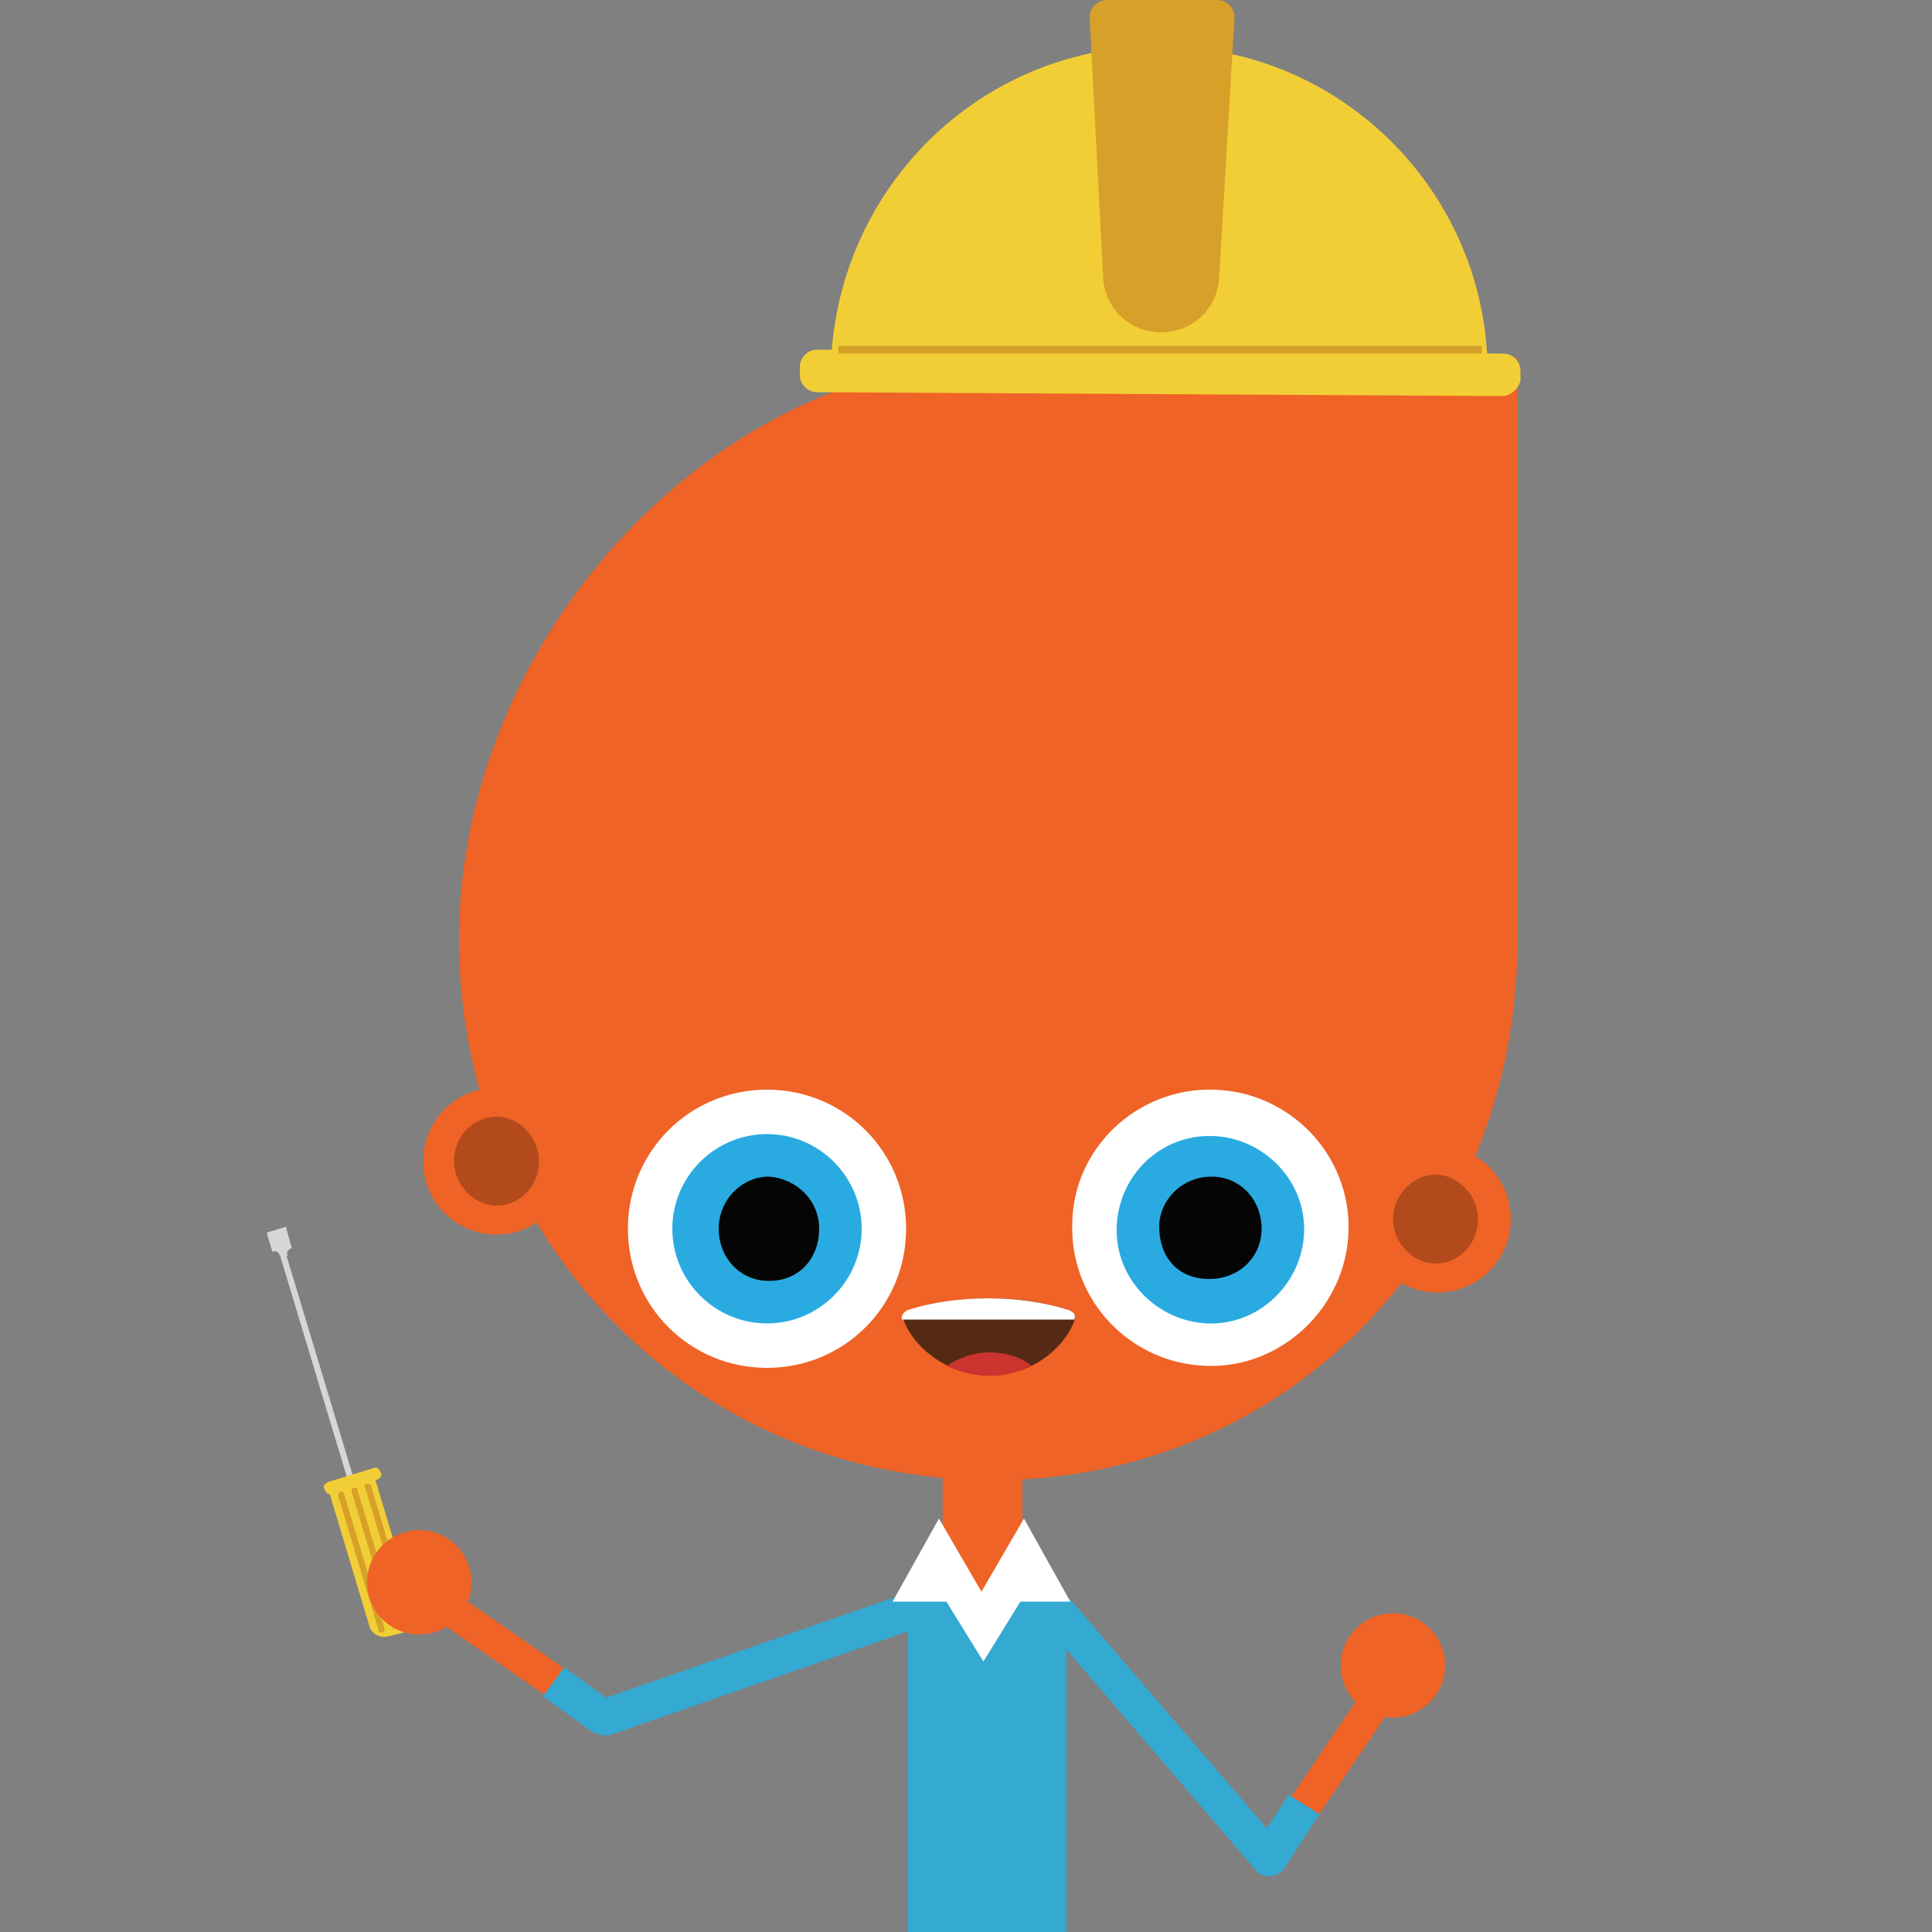 <?xml version="1.0" encoding="utf-8"?>
<!-- Generator: Adobe Illustrator 22.1.0, SVG Export Plug-In . SVG Version: 6.00 Build 0)  -->
<svg version="1.1" id="Layer_1" xmlns="http://www.w3.org/2000/svg" xmlns:xlink="http://www.w3.org/1999/xlink" x="0px" y="0px"
	 viewBox="0 0 100 100" style="enable-background:new 0 0 100 100;" xml:space="preserve">
<rect x="0" y="0" width="100" height="100" fill="#808080" stroke="none"/>
<style type="text/css">
	.st0{fill:#FFFFFF;}
	.st1{fill:#29ABE2;}
	.st2{fill:#050505;}
	.st3{display:none;fill:none;}
	.st4{fill:#EF6326;}
	.st5{fill:#34A9D1;}
	.shirtcolor{fill:#34A9D1;}
	.skinclor{fill:#EF6326;}
	.colar{fill:#FFFFFF;}
	.construction_x0020_yellow_x0020_shade{fill:#D6A029;}
	.construction_x0020_yellow{fill:#F2CE36;}
	.metal{fill:#D6D6D6;}
	.eye{fill:#29ABE2;}
	.pupil{fill:#050505;}
	.eyeball{fill:#FFFFFF;}
	.st6{opacity:0.25;fill:#020202;enable-background:new    ;}
	.st7{fill:#FF6D93;}
	.st8{fill:#552A15;}
	.st9{fill:#CC342F;}
	.st10{fill:#F2CE36;}
</style>
<symbol  id="New_Symbol_1_" viewBox="-33 -32.2 66 64.4">
	<g>
		<g>
			<g>
				<g>
					<path class="eyeball" d="M-32.2,0.7C-32.6-17-18.5-31.8-0.7-32.2C17-32.6,31.8-18.5,32.2-0.7C32.6,17,18.5,31.8,0.7,32.2
						C-17,32.6-31.8,18.5-32.2,0.7z"/>
					<path id="eye_1_" class="eye" d="M-21.7,0.5c-0.3-12,9.3-22,21.3-22.3s22,9.3,22.3,21.3s-9.3,22-21.3,22.3S-21.4,12.5-21.7,0.5
						z"/>
					<path class="pupil" d="M-11.9,0.3c-0.2-6.6,4.1-12,11.6-12.2c6.6-0.2,12,5.1,12.2,11.6c0.2,6.6-5.1,12-11.6,12.2
						C-6.3,12-11.7,6.8-11.9,0.3z"/>
				</g>
				<polygon class="st3" points="-33,32 33,32 33,-32 -33,-32 				"/>
			</g>
		</g>
	</g>
</symbol>
<symbol  id="face" viewBox="-123.4 -130.2 246.8 260.4">
	<path class="skinclor" d="M123.4-4.6v0.3v134.5H4.9H4.8c-68.7,0-128.2-65.1-128.2-134.8c0-69.8,54.7-125.6,124.4-125.6
		S123.4-74.5,123.4-4.6C123.4-4.7,123.4-4.6,123.4-4.6z"/>
</symbol>
<symbol  id="hand_2_2_" viewBox="-57.1 -5.8 63.9 68">
	
		<rect x="-45.3" y="14.6" transform="matrix(-0.655 -0.756 0.756 -0.655 -41.369 20.234)" class="skinclor" width="58.4" height="9.9"/>
	<circle class="skinclor" cx="-41" cy="46.2" r="16.1"/>
</symbol>
<symbol  id="lefthand_2_1_" viewBox="-65.9 -50.4 70.3 54.7">
	<path class="shirtcolor" d="M2.7-3.5L-59-49.6c-1.9-1.4-4.6-1-6,0.9l0,0c-1.4,1.9-1,4.6,0.9,6L-2.5,3.4c1.9,1.4,4.6,1,6-0.9l0,0
		C5,0.6,4.6-2.1,2.7-3.5z"/>
</symbol>
<symbol  id="neck" viewBox="-9.5 -21.5 19.1 38.6">
	<path class="st4" d="M0-21.5L0-21.5c5.3,0,9.5,4.3,9.5,9.5V7.6c0,5.3-4.3,9.5-9.5,9.5h0c-5.3,0-9.5-4.3-9.5-9.5V-12
		C-9.5-17.2-5.3-21.5,0-21.5z"/>
</symbol>
<symbol  id="righteye_1_" viewBox="-32.5 -32.2 65 64.4">
	<g>
		<g>
			<path class="st0" d="M31.9,0c0-17.8-14.4-32.2-32.2-32.2S-32.5-17.8-32.5,0s14.4,32.2,32.2,32.2S31.9,17.8,31.9,0z"/>
			<path class="eye" d="M21.4,0c0-12.1-9.8-21.8-21.8-21.8S-22.3-12.1-22.3,0s9.8,21.8,21.9,21.8S21.4,12.1,21.4,0z"/>
			<path class="st2" d="M11.6,0c0-6.6-4.4-11.9-11.9-11.9c-6.6,0-11.9,5.3-11.9,11.9s5.3,11.9,11.9,11.9S11.6,6.6,11.6,0z"/>
		</g>
		<polygon class="st3" points="-32.5,32 32.5,32 32.5,-32 -32.5,-32 		"/>
	</g>
</symbol>
<symbol  id="righthand_1_" viewBox="-3.6 -70.4 48.5 74.4">
	
		<use xlink:href="#lefthand_2_1_"  width="70.3" height="54.7" id="XMLID_4_" x="-65.9" y="-50.4" transform="matrix(9.629484e-02 0.995 -0.995 9.629484e-02 0.624 -0.381)" style="overflow:visible;"/>
</symbol>
<g id="head_x5F_m">
	
		<use xlink:href="#face"  width="246.8" height="260.4" x="-123.4" y="-130.2" transform="matrix(0.222 0 0 -0.223 51.154 47.576)" style="overflow:visible;"/>
	<path class="st4" d="M70.6,63.1c0,2.1,1.7,3.8,3.8,3.8s3.8-1.7,3.8-3.8s-1.7-3.8-3.8-3.8S70.6,61,70.6,63.1z"/>
	<path class="st6" d="M72.1,63.1c0,1.2,1,2.3,2.2,2.3s2.2-1,2.2-2.3c0-1.2-1-2.3-2.2-2.3S72.1,61.9,72.1,63.1z"/>
	<g id="New_Symbol">
		<g>
			<g>
				<g>
					<g>
						<path class="eyeball" d="M55.5,63.4c-0.1,3.9,3,7.2,7,7.3c3.9,0.1,7.2-3.1,7.3-7c0.1-3.9-3-7.2-7-7.3
							C58.8,56.3,55.5,59.5,55.5,63.4z"/>
						<path id="eye_2_" class="eye" d="M57.8,63.5c-0.1,2.7,2.1,4.9,4.7,5c2.7,0.1,4.9-2.1,5-4.7c0.1-2.7-2.1-4.9-4.7-5
							C60.1,58.7,57.9,60.8,57.8,63.5z"/>
						<path class="pupil" d="M60,63.5c0,1.5,0.9,2.7,2.6,2.7c1.5,0,2.7-1.1,2.7-2.6c0-1.5-1.1-2.7-2.6-2.7
							C61.2,60.9,60,62.1,60,63.5z"/>
					</g>
					<polygon class="st3" points="55.3,56.5 70,56.5 70,70.7 55.3,70.7 					"/>
				</g>
			</g>
		</g>
	</g>
	<g id="righteye">
		<path class="st0" d="M46.9,63.6c0,4-3.2,7.2-7.2,7.2s-7.2-3.2-7.2-7.2s3.2-7.2,7.2-7.2S46.9,59.6,46.9,63.6z"/>
		<path class="eye" d="M44.6,63.6c0,2.7-2.2,4.9-4.9,4.9c-2.7,0-4.9-2.2-4.9-4.9c0-2.7,2.2-4.9,4.9-4.9S44.6,60.9,44.6,63.6z"/>
		<path class="st2" d="M42.4,63.6c0,1.5-1,2.7-2.6,2.7c-1.5,0-2.6-1.2-2.6-2.7c0-1.5,1.2-2.7,2.6-2.7C41.2,61,42.4,62.1,42.4,63.6z"
			/>
		<polygon class="st3" points="-80,87.7 50.6,87.7 50.6,216.6 -80,216.6 		"/>
	</g>
	<path class="st4" d="M21.9,60.1c0,2.1,1.7,3.8,3.8,3.8s3.8-1.7,3.8-3.8s-1.7-3.8-3.8-3.8S21.9,58,21.9,60.1z"/>
	<path class="st6" d="M23.5,60.1c0,1.2,1,2.3,2.2,2.3c1.2,0,2.2-1,2.2-2.3c0-1.2-1-2.3-2.2-2.3C24.5,57.8,23.5,58.8,23.5,60.1z"/>
	<path class="st7" d="M31.7,57.5"/>
	<g>
		<g>
			<path class="st8" d="M47.1,67.8c-0.3,0.1-0.4,0.4-0.3,0.6c0.6,1.5,2.4,2.8,4.4,2.8c2.1,0,3.8-1.3,4.4-2.8c0.1-0.3,0-0.5-0.3-0.6
				C52.9,67,49.6,67,47.1,67.8z"/>
		</g>
	</g>
	<g>
		<g>
			<path class="st9" d="M49,70.7c0.7,0.3,1.4,0.5,2.2,0.5c0.8,0,1.6-0.2,2.2-0.5c-0.6-0.5-1.4-0.7-2.2-0.7
				C50.4,70,49.6,70.3,49,70.7z"/>
		</g>
	</g>
	<path class="st0" d="M55.3,67.8c-2.5-0.8-5.8-0.8-8.3,0c-0.2,0.1-0.4,0.3-0.3,0.5h8.9C55.7,68.1,55.6,67.9,55.3,67.8z"/>
</g>
<g id="safetyhelmet">
	<path class="construction_x0020_yellow" d="M43,19.3c0.1-9.4,7.7-17,17.1-16.9c9.4,0,17,7.7,16.9,17.1"/>
	<path class="construction_x0020_yellow" d="M77.8,20.5l-35.5-0.2c-0.5,0-0.9-0.4-0.9-0.9V19c0-0.5,0.4-0.9,0.9-0.9l35.5,0.2
		c0.5,0,0.9,0.4,0.9,0.9v0.5C78.6,20.1,78.2,20.5,77.8,20.5z"/>
	<path class="construction_x0020_yellow_x0020_shade" d="M60.1,17.2L60.1,17.2c-1.6,0-2.9-1.2-3-2.8L56.4,0.9c0-0.5,0.4-0.9,0.9-0.9
		H63c0.5,0,0.9,0.4,0.9,0.9l-0.8,13.5C63,16,61.7,17.2,60.1,17.2z"/>
	<polygon class="construction_x0020_yellow_x0020_shade" points="76.7,17.9 43.4,17.9 43.4,18.3 76.7,18.3 	"/>
	<path class="construction_x0020_yellow_x0020_shade" d="M62.8,14c0,1.5-1.2,2.7-2.7,2.7c-1.5,0-2.7-1.2-2.7-2.7s1.2-2.7,2.7-2.7
		C61.6,11.4,62.8,12.5,62.8,14z"/>
</g>
<g id="schoevendraaier">
	<g>
		<polygon class="metal" points="14.5,65 14.8,64.9 18.3,76.5 18,76.6 		"/>
		<path class="metal" d="M13.8,63.8l1-0.3l0.3,1.1c-0.2,0.1-0.3,0.2-0.2,0.4L14.5,65c-0.1-0.2-0.2-0.3-0.4-0.2L13.8,63.8z"/>
	</g>
	<path class="st10" d="M17.4,76.6l1.4-0.4c0.3-0.1,0.5,0.1,0.6,0.3l2.1,7c0.1,0.4-0.1,0.9-0.6,1l-0.8,0.2c-0.4,0.1-0.9-0.1-1-0.6
		l-2.1-7C17,77,17.2,76.7,17.4,76.6z"/>
	<path class="construction_x0020_yellow" d="M17,76.7l2.3-0.7c0.2-0.1,0.3,0,0.4,0.2l0,0c0.1,0.2,0,0.3-0.2,0.4l-2.3,0.7
		c-0.2,0.1-0.3,0-0.4-0.2l0,0C16.7,76.9,16.8,76.8,17,76.7z"/>
	<g>
		<path class="construction_x0020_yellow_x0020_shade" d="M19,76.8L19,76.8c0.1,0,0.2,0,0.2,0.1l2.1,7c0,0.1,0,0.2-0.1,0.2l0,0
			c-0.1,0-0.2,0-0.2-0.1l-2.1-7C18.8,76.9,18.9,76.8,19,76.8z"/>
		<path class="construction_x0020_yellow_x0020_shade" d="M17.6,77.2L17.6,77.2c0.1,0,0.2,0,0.2,0.1l2.1,7c0,0.1,0,0.2-0.1,0.2l0,0
			c-0.1,0-0.2,0-0.2-0.1l-2.1-7C17.5,77.3,17.6,77.2,17.6,77.2z"/>
		<path class="construction_x0020_yellow_x0020_shade" d="M18.3,77L18.3,77c0.1,0,0.2,0,0.2,0.1l2.1,7c0,0.1,0,0.2-0.1,0.2l0,0
			c-0.1,0-0.2,0-0.2-0.1l-2.1-7C18.2,77.1,18.2,77,18.3,77z"/>
	</g>
</g>
<use xlink:href="#neck"  width="19.1" height="38.6" x="-9.5" y="-21.5" transform="matrix(0.217 0 0 -0.217 50.851 78.104)" style="overflow:visible;"/>
<g id="left_arm_2_1_">
	<g id="hand_2_1_">
	</g>
	<g>
		
			<rect x="63.9" y="90.6" transform="matrix(0.561 -0.828 0.828 0.561 -45.433 97.157)" class="skinclor" width="9.9" height="1.7"/>
		<circle class="skinclor" cx="72.1" cy="86.2" r="2.7"/>
		<path class="shirtcolor" d="M65,95.5l1.7-2.6l1.6,1l-1.7,2.6c-0.3,0.4-0.9,0.6-1.3,0.3l0,0C64.8,96.6,64.7,96,65,95.5z"/>
	</g>
</g>
<g id="New_Symbol_1">
	<g id="righthand">
	</g>
</g>
<g id="rightarm">
	<g id="lefthand_2">
		<path class="shirtcolor" d="M46.8,82.5L31,88c-0.5,0.2-0.7,0.7-0.6,1.2h0c0.2,0.5,0.7,0.7,1.2,0.6l15.8-5.5
			c0.5-0.2,0.7-0.7,0.6-1.2h0C47.8,82.6,47.2,82.4,46.8,82.5z"/>
	</g>
	<path class="shirtcolor" d="M66.4,95.6L55.5,82.9c-0.3-0.4-0.9-0.4-1.3-0.1h0c-0.4,0.3-0.4,0.9-0.1,1.3L65,96.8
		c0.3,0.4,0.9,0.4,1.3,0.1l0,0C66.7,96.6,66.8,96,66.4,95.6z"/>
</g>
<g id="so_1_">
	<rect x="47" y="82.6" class="shirtcolor" width="8.2" height="17.4"/>
</g>
<g id="colar">
	<g>
		<polygon class="st0" points="53,82.6 50.9,86 48.8,82.6 		"/>
	</g>
	<polygon class="st0" points="46.2,82.9 48.6,78.6 51.1,82.9 	"/>
	<polygon class="colar" points="50.5,82.9 53,78.6 55.4,82.9 	"/>
	<polygon class="st3" points="41.5,288.7 127.8,288.7 127.8,353.5 41.5,353.5 	"/>
</g>
<g id="left_arm_2">
	<g id="hand_2">
		
			<rect x="21.7" y="84.7" transform="matrix(-0.822 -0.57 0.57 -0.822 -0.3 171.071)" class="skinclor" width="9.9" height="1.7"/>
		<circle class="skinclor" cx="21.7" cy="81.9" r="2.7"/>
	</g>
	<g>
		<path class="shirtcolor" d="M31.7,88.1l-2.5-1.8l-1.1,1.5l2.5,1.8c0.4,0.3,1,0.2,1.3-0.2h0C32.2,88.9,32.1,88.4,31.7,88.1z"/>
	</g>
</g>
</svg>

